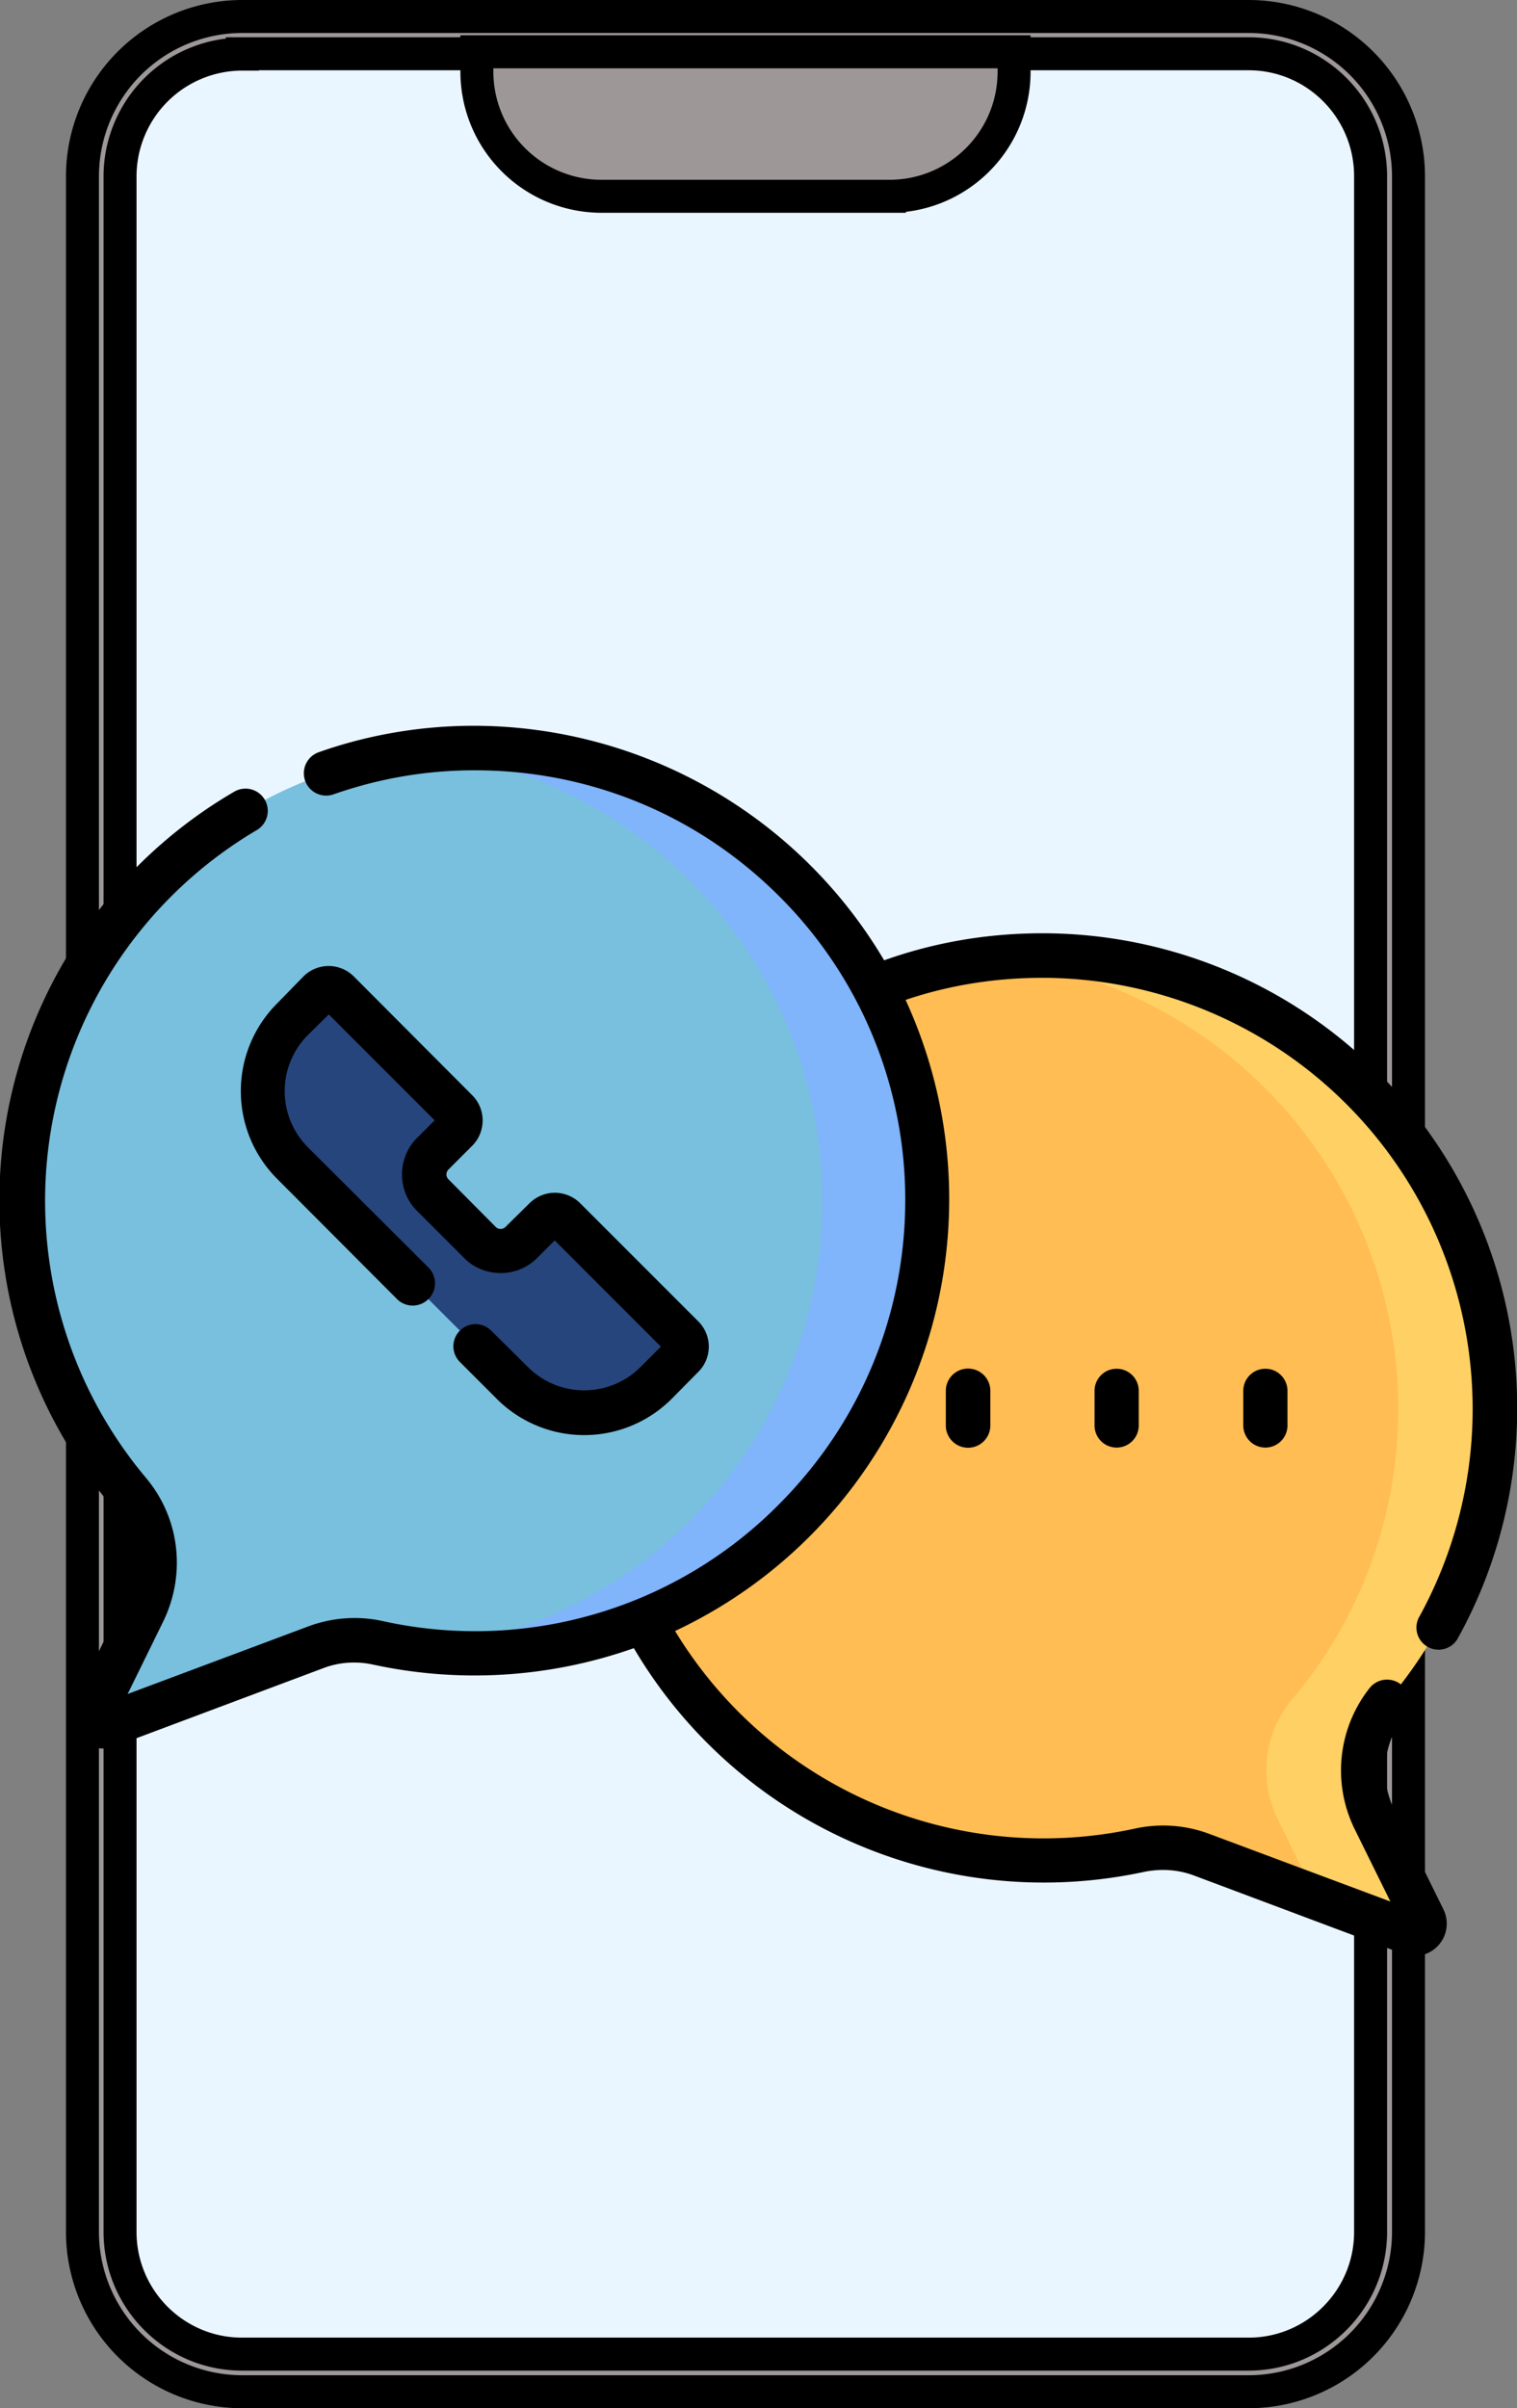 <svg width="46" height="73" fill="none" xmlns="http://www.w3.org/2000/svg"><rect width="100%" height="100%" fill="#808080" stroke="none"/><path d="M37.86 71.43H7.35a3.78 3.78 0 0 1-3.78-3.78V5.35c0-2.09 1.69-3.78 3.78-3.78h30.5c2.1 0 3.79 1.69 3.79 3.78v62.3c0 2.09-1.7 3.78-3.78 3.78Z" fill="#EAF6FF" stroke="#000"/><path d="M37.86 72.5H7.35a4.85 4.85 0 0 1-4.85-4.85V5.35A4.85 4.85 0 0 1 7.35.5h30.5a4.85 4.85 0 0 1 4.86 4.85v62.3a4.85 4.85 0 0 1-4.85 4.85ZM7.35 1.64a3.71 3.71 0 0 0-3.71 3.7v62.31c0 2.05 1.66 3.71 3.7 3.71h30.52c2.04 0 3.7-1.66 3.7-3.7V5.34c0-2.05-1.66-3.71-3.7-3.71H7.35Z" fill="#9E9797" stroke="#000"/><path d="M26.97 5.95h-8.74a3.78 3.78 0 0 1-3.77-3.78v-.6h16.29v.6c0 2.1-1.7 3.78-3.78 3.78Z" fill="#9E9797" stroke="#000"/><path d="M31.64 28.96a13.76 13.76 0 0 1 13.69 13.72c0 3.36-1.21 6.45-3.22 8.83a3.34 3.34 0 0 0-.45 3.62l1.5 3.04a.3.3 0 0 1-.39.43l-6.35-2.38a3.33 3.33 0 0 0-1.87-.13 13.76 13.76 0 0 1-16.66-13.42 13.72 13.72 0 0 1 13.75-13.7Z" fill="#FFBD54"/><path d="M41.66 55.13a3.34 3.34 0 0 1 .45-3.62 13.66 13.66 0 0 0 3.22-8.83 13.76 13.76 0 0 0-15.19-13.64A13.77 13.77 0 0 1 42.4 42.68c0 3.36-1.2 6.45-3.22 8.83a3.34 3.34 0 0 0-.44 3.62l1.17 2.4 2.86 1.07c.26.1.5-.18.39-.43l-1.5-3.04Z" fill="#FFD064"/><path d="M14.36 22.67A13.76 13.76 0 0 0 .67 36.4c0 3.36 1.21 6.45 3.22 8.84a3.34 3.34 0 0 1 .45 3.62l-1.5 3.03a.3.3 0 0 0 .39.43l6.35-2.38c.6-.22 1.25-.27 1.87-.13a13.76 13.76 0 0 0 16.66-13.42 13.72 13.72 0 0 0-13.75-13.7Z" fill="#78C0DE"/><path d="M14.36 22.67c-.52 0-1.03.04-1.53.1a13.72 13.72 0 0 1 0 27.25 13.76 13.76 0 0 0 15.29-13.65 13.72 13.72 0 0 0-13.76-13.7Z" fill="#80B4FB"/><path d="m13.84 33.67-3.58-3.59a.41.41 0 0 0-.59 0l-.8.81a3.09 3.09 0 0 0 0 4.37l6.66 6.66a3.09 3.09 0 0 0 4.36 0l.81-.8a.41.41 0 0 0 0-.59l-3.59-3.59a.41.41 0 0 0-.58 0l-.72.73a.88.88 0 0 1-1.25 0l-1.44-1.44a.88.88 0 0 1 0-1.25l.72-.73a.41.41 0 0 0 0-.58Z" fill="#26457D"/><path d="M28.68 42.16v1.05a.67.67 0 1 0 1.35 0v-1.05a.67.67 0 1 0-1.35 0ZM33.19 42.16v1.05a.67.67 0 1 0 1.34 0v-1.05a.67.67 0 1 0-1.34 0ZM37.7 42.16v1.05a.67.67 0 1 0 1.34 0v-1.05a.67.67 0 1 0-1.34 0Z" fill="#000"/><path d="M31.64 28.29h-.03c-1.65 0-3.26.27-4.8.82A14.48 14.48 0 0 0 14.4 22h-.03c-1.6 0-3.2.27-4.7.8a.67.67 0 1 0 .44 1.28c1.37-.48 2.8-.73 4.27-.73h.02c3.48 0 6.75 1.35 9.21 3.8a12.97 12.97 0 0 1 3.84 9.22c0 3.43-1.32 6.67-3.74 9.14a12.96 12.96 0 0 1-12.1 3.63 4 4 0 0 0-2.26.16l-5.48 2.05 1.08-2.2c.7-1.44.5-3.14-.53-4.36a13.05 13.05 0 0 1 3.37-19.63.67.67 0 0 0-.69-1.16 14.33 14.33 0 0 0-3.71 21.66c.68.8.82 1.94.35 2.89l-1.5 3.04c-.17.36-.11.79.16 1.09.28.3.7.4 1.07.26l6.35-2.38c.48-.18 1-.21 1.5-.1a14.51 14.51 0 0 0 7.9-.5 14.43 14.43 0 0 0 15.48 6.78c.5-.1 1.02-.07 1.5.11l6.35 2.38a.98.98 0 0 0 1.22-1.35l-1.5-3.04a2.67 2.67 0 0 1 .32-2.83.67.67 0 1 0-1.06-.84 4.03 4.03 0 0 0-.46 4.26l1.09 2.21-5.49-2.05a4 4 0 0 0-2.26-.16 13.07 13.07 0 0 1-13.94-5.99 14.46 14.46 0 0 0 6.99-19.13c1.33-.45 2.73-.67 4.16-.67h.02a13.07 13.07 0 0 1 11.38 19.4.67.67 0 0 0 1.17.65 14.4 14.4 0 0 0-12.54-21.4Z" fill="#000"/><path d="m8.4 35.73 3.64 3.65a.67.67 0 0 0 .95-.96l-3.65-3.64a2.41 2.41 0 0 1 0-3.41l.63-.62 3.21 3.21-.54.54c-.6.6-.6 1.6 0 2.2l1.44 1.44c.6.6 1.6.6 2.2 0l.54-.54 3.22 3.22-.62.62c-.94.94-2.47.94-3.41 0l-1.11-1.1a.67.67 0 0 0-.96.94l1.12 1.12a3.75 3.75 0 0 0 5.31 0l.8-.81a1.08 1.08 0 0 0 0-1.54l-3.58-3.58a1.09 1.09 0 0 0-1.53 0l-.73.72a.21.21 0 0 1-.3 0l-1.43-1.44a.21.21 0 0 1 0-.3l.72-.72c.42-.42.42-1.11 0-1.53l-3.59-3.6a1.08 1.08 0 0 0-1.53 0l-.8.82a3.76 3.76 0 0 0 0 5.31Z" fill="#000"/></svg>
